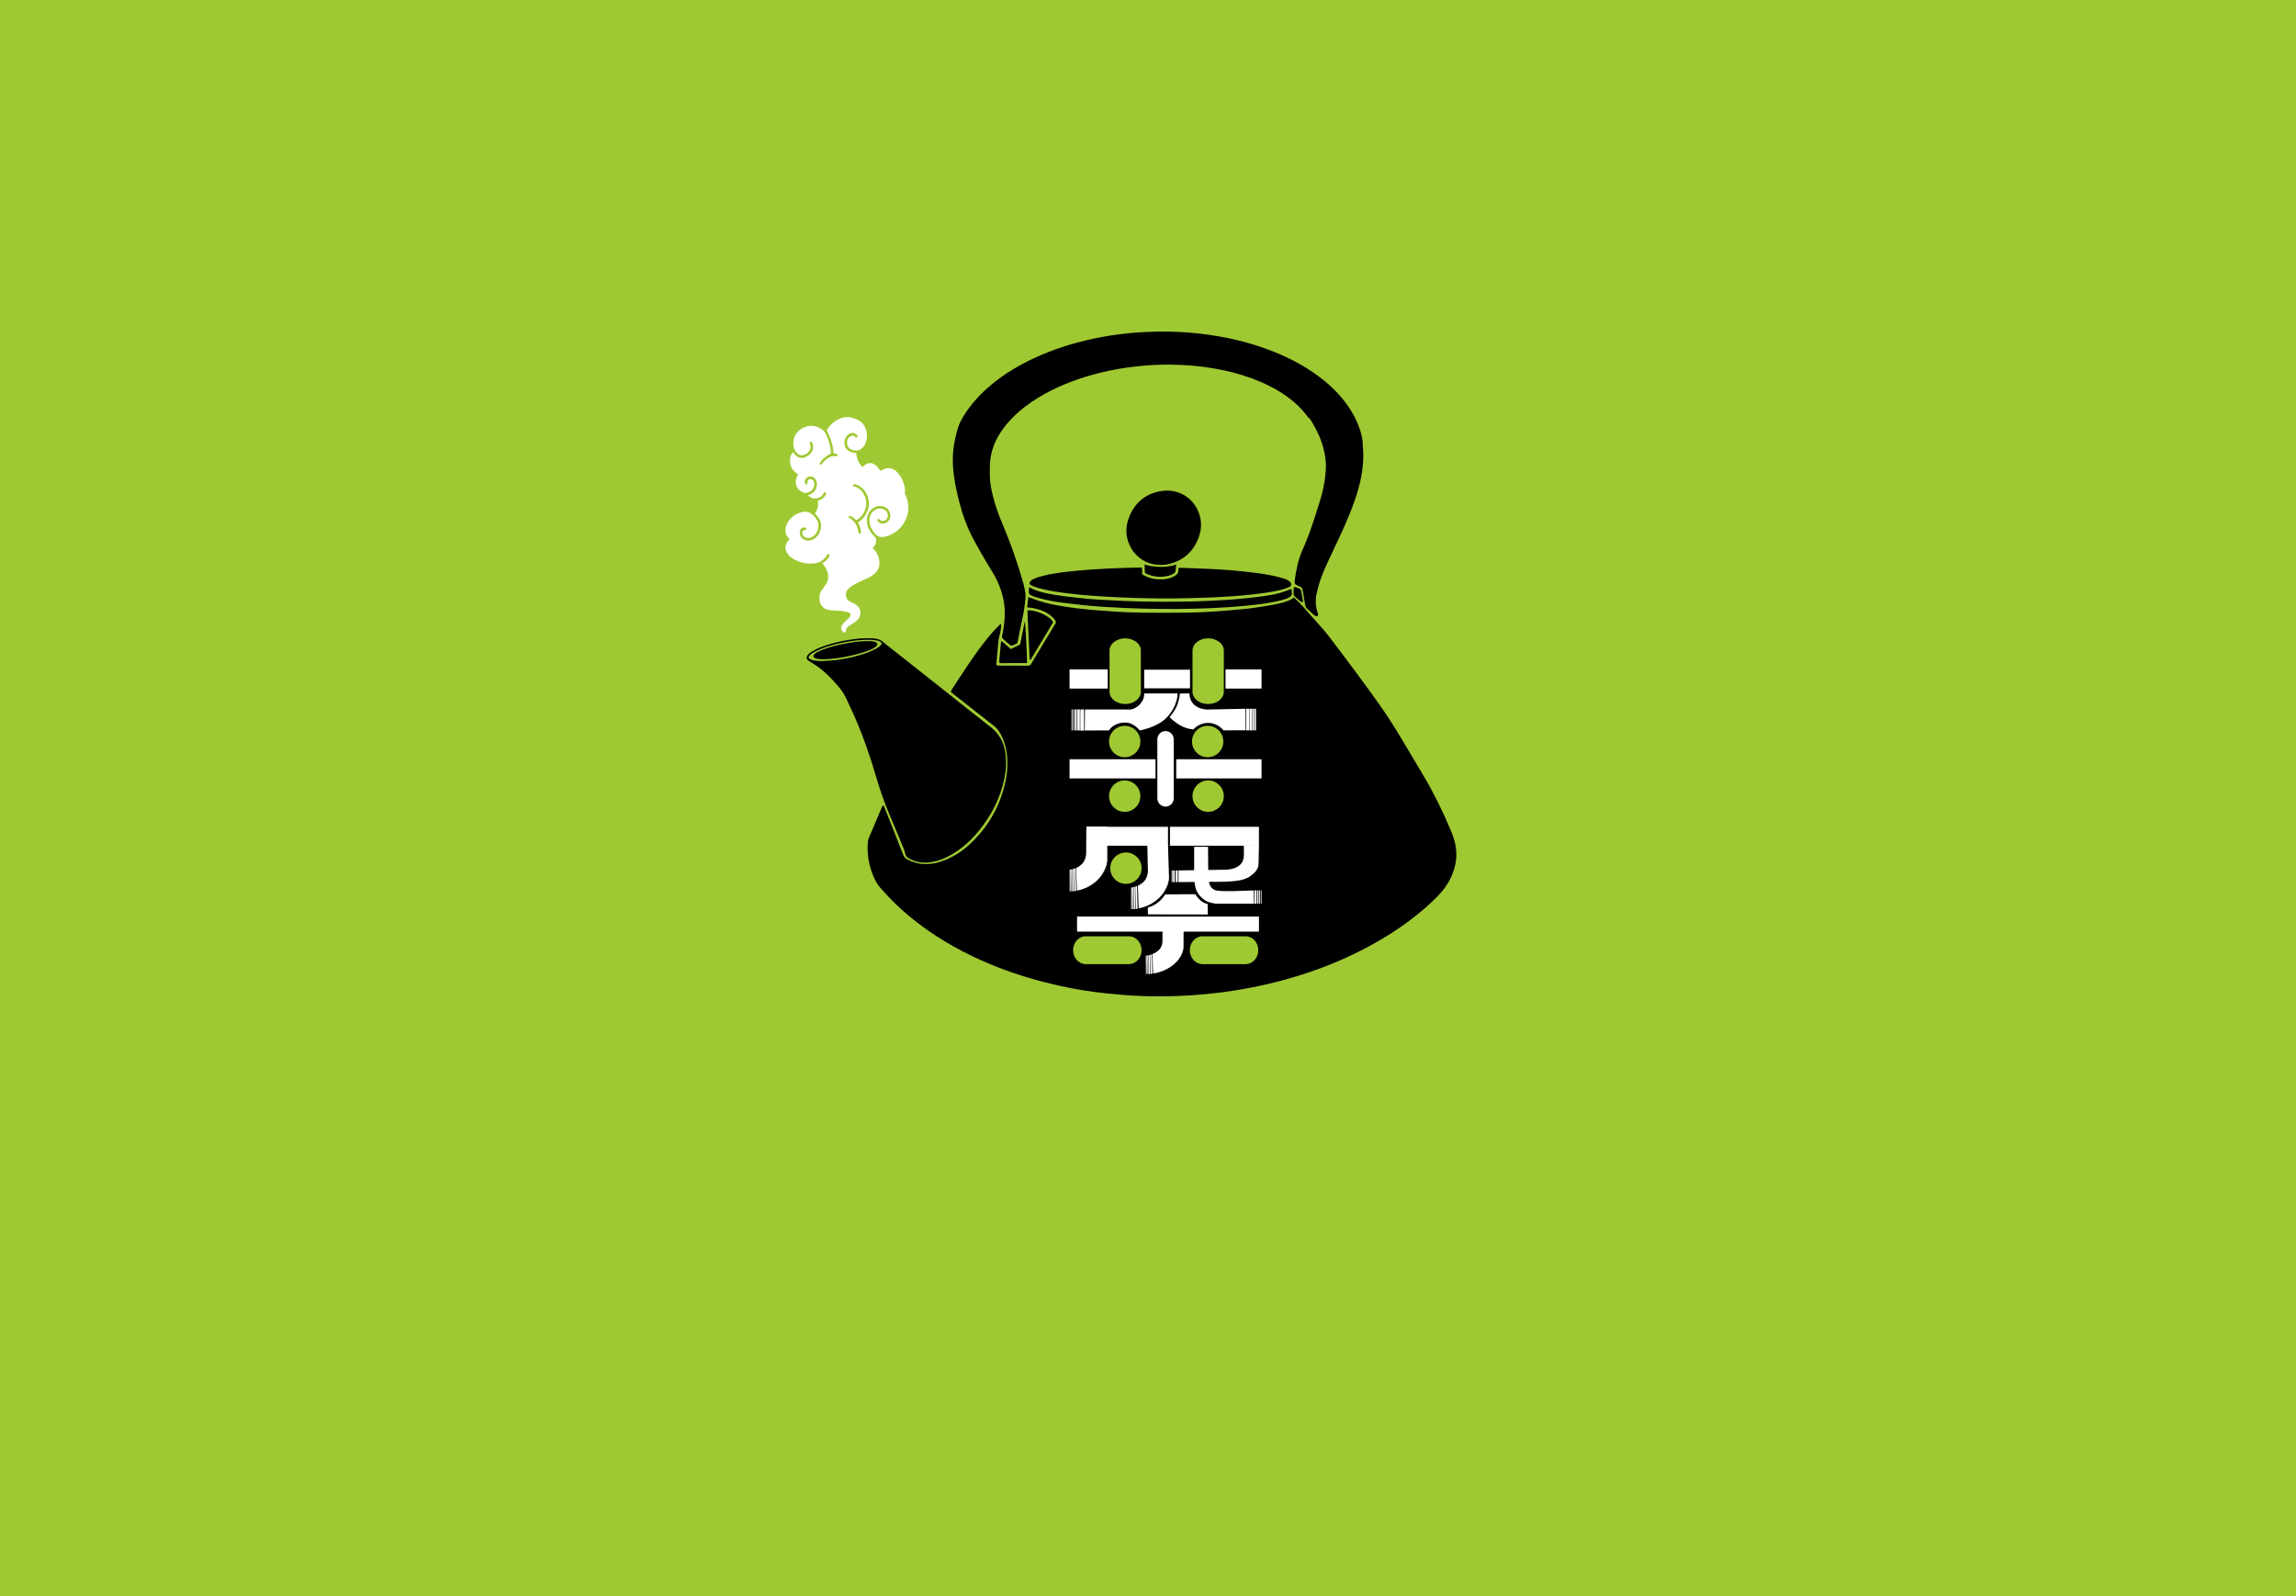 <svg width="850" height="591" viewBox="0 0 850 591" fill="none" xmlns="http://www.w3.org/2000/svg">
<rect x="0" y="0" width="850" height="591" fill="#808080" stroke="none"/>
<g clip-path="url(#clip0_1_2)">
<path d="M850 0H-1V591H850V0Z" fill="#9FC932"/>
<path d="M384.626 222.482C387.595 223.423 390.554 224 393.531 224.488C396.835 225.03 400.157 225.425 403.488 225.74C405.842 225.966 408.204 226.104 410.557 226.286C414.729 226.61 418.909 226.792 423.093 226.841C428.804 226.908 434.515 226.881 440.226 226.81C443.243 226.774 446.259 226.615 449.272 226.424C452.501 226.219 455.726 225.918 458.951 225.642C461.959 225.385 464.949 224.981 467.93 224.493C470.408 224.089 472.88 223.671 475.296 222.966C476.592 222.588 477.861 222.149 478.985 221.248C479.206 221.43 479.427 221.598 479.631 221.789C481.581 223.605 483.337 225.602 485.067 227.627C486.155 228.901 487.31 230.117 488.411 231.382C489.535 232.674 490.698 233.939 491.733 235.298C498.298 243.91 504.809 252.557 511.055 261.409C514.041 265.644 516.784 270.03 519.425 274.491C521.875 278.633 524.357 282.757 526.816 286.894C530.731 293.491 534.115 300.354 537.088 307.421C537.809 309.134 538.41 310.888 538.786 312.726C539.622 316.814 539.003 320.712 537.322 324.472C536.026 327.371 534.177 329.883 531.939 332.121C523.437 340.604 513.541 347.076 502.872 352.421C493.635 357.046 483.974 360.545 473.999 363.181C468.616 364.602 463.175 365.747 457.685 366.635C454.023 367.226 450.342 367.683 446.653 368.051C439.111 368.801 431.556 369.041 423.983 368.828C420.86 368.739 417.732 368.531 414.618 368.273C411.539 368.02 408.465 367.692 405.399 367.297C401.215 366.759 397.065 366.018 392.938 365.13C384.927 363.408 377.084 361.122 369.445 358.139C360.465 354.636 351.928 350.277 343.979 344.794C338.294 340.87 333.035 336.449 328.319 331.384C327.474 330.478 326.643 329.559 325.833 328.622C324.825 327.455 324.073 326.119 323.458 324.707C321.635 320.508 320.901 316.126 321.299 311.563C321.335 311.172 321.436 310.768 321.587 310.408C323.197 306.577 324.825 302.751 326.453 298.924C326.563 298.667 326.607 298.352 326.966 298.223C327.262 298.329 327.315 298.631 327.417 298.889C328.213 300.886 329.009 302.889 329.801 304.886C331.349 308.784 332.907 312.677 334.428 316.583C334.698 317.271 335.105 317.742 335.738 318.102C337.41 319.052 339.184 319.633 341.094 319.833C344.443 320.184 347.597 319.451 350.645 318.119C354.162 316.588 357.227 314.382 359.943 311.7C366.317 305.414 370.458 297.877 372.285 289.092C372.944 285.931 373.156 282.73 372.78 279.507C372.413 276.387 371.559 273.435 369.821 270.78C369.317 270.012 368.724 269.346 367.99 268.778C362.938 264.831 357.899 260.867 352.861 256.903C352.578 256.681 352.313 256.437 352.087 256.246C352.007 255.762 352.251 255.465 352.445 255.167C356.59 248.815 360.664 242.414 365.411 236.483C366.804 234.743 368.29 233.096 369.874 231.529C370.051 231.351 370.246 231.191 370.414 231.036C370.706 231.116 370.644 231.325 370.635 231.489C370.586 232.696 370.405 233.89 370.077 235.049C369.83 235.932 369.67 236.825 369.586 237.735C369.352 240.314 369.126 242.897 368.901 245.477C368.888 245.623 368.874 245.77 368.879 245.912C368.888 246.2 369.047 246.378 369.348 246.413C369.564 246.44 369.781 246.44 370.002 246.44C373.386 246.453 376.77 246.462 380.154 246.475C380.336 246.475 380.517 246.467 380.698 246.462C381.132 246.458 381.472 246.298 381.68 245.898C381.782 245.707 381.902 245.521 382.017 245.335C384.799 240.709 387.581 236.083 390.359 231.462C390.452 231.307 390.536 231.142 390.647 230.996C390.979 230.557 390.952 230.113 390.647 229.682C390.412 229.358 390.165 229.038 389.886 228.754C388.661 227.525 387.241 226.588 385.591 226.024C383.972 225.469 382.335 224.976 380.601 224.937C380.499 224.937 380.402 224.87 380.265 224.826C380.406 223.569 380.548 222.322 380.689 221.07C382.021 221.554 383.282 222.007 384.626 222.482Z" fill="black"/>
<path d="M374.351 239.115C373.776 238.698 373.28 238.281 372.789 237.846C372.325 237.437 371.887 236.993 371.409 236.603C370.958 236.234 370.86 235.839 371.006 235.258C371.524 233.162 371.767 231.023 371.922 228.874C372.267 224.062 371.241 219.516 369.21 215.175C368.405 213.452 367.454 211.814 366.446 210.207C364.389 206.931 362.509 203.557 360.651 200.166C358.187 195.656 356.435 190.879 355.139 185.916C354.325 182.809 353.666 179.666 353.206 176.487C352.72 173.114 352.556 169.731 352.954 166.335C353.25 163.791 353.817 161.31 354.515 158.846C354.989 157.172 355.741 155.659 356.634 154.194C359.063 150.199 362.115 146.74 365.596 143.651C370.206 139.562 375.355 136.286 380.858 133.556C387.466 130.271 394.398 127.878 401.555 126.134C405.762 125.108 410.017 124.331 414.313 123.772C420.568 122.96 426.849 122.68 433.153 122.795C436.868 122.867 440.566 123.111 444.256 123.532C453.691 124.62 462.879 126.729 471.712 130.28C477.476 132.597 482.935 135.474 487.947 139.167C491.751 141.973 495.175 145.173 498.041 148.951C500.35 151.992 502.191 155.29 503.411 158.926C504.079 160.91 504.562 162.921 504.508 165.034C504.5 165.323 504.535 165.616 504.566 165.909C504.809 167.951 504.716 169.988 504.548 172.03C504.026 178.325 502.08 184.238 499.74 190.04C497.816 194.812 495.639 199.469 493.423 204.108C492.039 207.002 490.672 209.905 489.499 212.897C488.593 215.21 487.858 217.576 487.372 220.018C486.929 222.251 487.058 224.448 487.717 226.619C487.792 226.863 487.867 227.107 487.947 227.351C488.035 227.622 487.973 227.857 487.761 228.044C487.535 228.239 487.283 228.195 487.049 228.066C486.797 227.929 486.527 227.8 486.315 227.609C485.527 226.908 484.753 226.184 483.979 225.465C483.506 225.025 483.253 224.493 483.156 223.844C482.931 222.331 482.656 220.821 482.404 219.308C482.386 219.201 482.382 219.09 482.355 218.984C481.997 217.403 482.086 217.545 480.71 216.955C479.29 216.347 479.162 216.156 479.365 214.638C479.878 210.864 480.626 207.14 482.187 203.651C484.16 199.247 485.753 194.71 487.182 190.111C487.876 187.883 488.632 185.672 489.252 183.421C490.097 180.354 490.61 177.22 490.827 174.046C491.012 171.32 490.641 168.657 489.959 166.024C489.048 162.495 487.5 159.241 485.629 156.138C485.275 155.548 484.939 154.94 484.319 154.553C484.174 154.465 484.085 154.278 483.979 154.132C481.78 151.126 479.064 148.663 476.034 146.532C472.195 143.837 468.019 141.795 463.639 140.17C458.99 138.444 454.204 137.241 449.316 136.397C443.888 135.46 438.417 135.03 432.918 135.003C429.353 134.985 425.792 135.154 422.24 135.496C416.109 136.086 410.071 137.174 404.139 138.843C397.247 140.783 390.647 143.433 384.507 147.158C380.911 149.337 377.571 151.854 374.634 154.877C372.152 157.43 370.055 160.258 368.542 163.503C367.233 166.322 366.556 169.291 366.468 172.394C366.428 173.708 366.437 175.022 366.455 176.336C366.494 178.907 367.025 181.406 367.644 183.887C368.472 187.186 369.6 190.378 370.931 193.507C373.899 200.494 376.461 207.633 378.548 214.935C378.827 215.916 379.11 216.902 379.305 217.9C379.495 218.859 379.694 219.84 379.672 220.808C379.637 222.153 379.407 223.489 379.243 224.83C378.867 227.875 378.049 230.841 377.491 233.85C377.252 235.142 376.987 236.425 376.73 237.712C376.704 237.855 376.651 237.988 376.611 238.139C375.93 238.56 375.178 238.831 374.351 239.115Z" fill="black"/>
<path d="M350.583 256.424C356.042 260.743 361.416 265.049 366.853 269.275C369.87 271.623 371.524 274.7 372.139 278.411C372.692 281.731 372.502 285.039 371.82 288.315C370.325 295.462 367.1 301.77 362.544 307.421C360.08 310.475 357.262 313.156 353.998 315.345C351.715 316.876 349.291 318.102 346.624 318.816C344.452 319.398 342.262 319.589 340.037 319.163C338.701 318.905 337.476 318.381 336.299 317.698C335.565 317.271 335.198 316.641 335.074 315.873C334.99 315.358 334.822 314.888 334.627 314.417C332.814 310.04 331.022 305.65 329.164 301.286C327.244 296.785 325.687 292.159 324.307 287.467C322.113 280.009 319.587 272.667 316.464 265.542C315.381 263.069 314.208 260.641 313.071 258.195C312.452 256.863 311.625 255.665 310.692 254.537C309.059 252.57 307.308 250.715 305.414 249.001C303.848 247.576 302.123 246.356 300.318 245.25C299.978 245.042 299.628 244.842 299.297 244.62C298.562 244.136 298.452 243.257 299.013 242.56C299.478 241.983 300.053 241.543 300.681 241.162C301.712 240.536 302.804 240.047 303.928 239.612C306.719 238.538 309.599 237.783 312.532 237.224C315.323 236.691 318.132 236.296 320.976 236.301C322.14 236.301 323.303 236.301 324.458 236.514C325.413 236.691 326.214 237.073 326.97 237.717C328.664 239.155 330.438 240.496 332.181 241.872C338.294 246.702 344.408 251.536 350.583 256.424ZM309.533 244.398C311.802 244.074 314.053 243.674 316.278 243.106C318.322 242.582 320.348 241.992 322.29 241.153C323.055 240.82 323.803 240.443 324.542 240.052C324.922 239.848 325.285 239.586 325.617 239.306C325.975 239.009 326.413 238.694 326.32 238.152C326.218 237.544 325.63 237.468 325.165 237.282C324.997 237.215 324.811 237.198 324.635 237.158C323.201 236.86 321.746 236.838 320.291 236.887C316.898 237.002 313.562 237.535 310.262 238.307C307.745 238.893 305.268 239.612 302.906 240.687C302.114 241.046 301.345 241.468 300.601 241.925C300.208 242.169 299.858 242.516 299.558 242.871C299.208 243.284 299.288 243.719 299.757 243.972C300.137 244.176 300.553 244.331 300.973 244.433C302.291 244.762 303.645 244.775 304.99 244.722C306.436 244.664 307.887 244.522 309.533 244.398Z" fill="black"/>
<path d="M318.455 215.304C317.473 215.801 316.544 216.222 315.672 216.751C315.058 217.124 314.491 217.603 313.974 218.105C313.377 218.686 313.12 219.441 313.138 220.289C313.16 221.323 313.598 222.118 314.483 222.641C314.823 222.846 315.204 222.983 315.562 223.165C316.018 223.392 316.495 223.591 316.911 223.876C318.862 225.212 319.127 227.769 317.473 229.473C317.048 229.913 316.531 230.272 316.031 230.632C315.588 230.952 315.106 231.214 314.655 231.52C313.447 232.337 313.24 232.678 313.045 234.09C312.673 234.294 312.359 234.099 312.067 233.89C311.731 233.651 311.497 233.331 311.444 232.905C311.382 232.421 311.421 231.937 311.705 231.538C312.036 231.063 312.412 230.614 312.81 230.197C313.213 229.775 313.669 229.411 314.093 229.007C314.443 228.674 314.708 228.288 314.845 227.818C314.965 227.409 314.863 227.085 314.474 226.903C314.08 226.721 313.664 226.57 313.24 226.481C311.886 226.197 310.515 226.055 309.126 226.037C308.329 226.029 307.52 225.993 306.741 225.833C304.724 225.416 303.468 223.862 303.353 221.816C303.287 220.644 303.552 219.565 304.18 218.584C304.556 218.003 304.954 217.434 305.383 216.893C306.958 214.908 306.918 212.791 305.852 210.629C305.503 209.919 304.972 209.302 304.481 208.574C304.658 208.445 304.875 208.281 305.1 208.121C305.759 207.655 306.343 207.104 306.755 206.403C306.883 206.185 306.993 205.95 307.082 205.715C307.175 205.462 307.02 205.142 306.794 205.089C306.542 205.027 306.374 205.169 306.25 205.36C306.007 205.724 305.826 206.137 305.538 206.456C304.512 207.602 303.269 208.347 301.707 208.556C299.018 208.92 296.492 208.432 294.112 207.166C293.537 206.86 293.006 206.465 292.493 206.061C291.976 205.653 291.578 205.124 291.272 204.534C290.529 203.096 290.631 201.724 291.613 200.428C291.808 200.17 292.038 199.931 292.285 199.642C292.144 199.469 292.015 199.305 291.878 199.149C290.795 197.924 290.529 196.508 290.976 194.959C291.794 192.14 294.621 189.747 297.704 189.476C298.757 189.383 299.712 189.685 300.557 190.351C301.314 190.946 301.915 191.665 302.42 192.477C303.782 194.684 302.663 197.622 300.84 198.736C300.053 199.216 299.213 199.354 298.328 199.038C297.474 198.732 296.965 197.951 297.041 197.094C297.094 196.512 297.319 196.299 297.943 196.259C297.978 196.255 298.014 196.273 298.049 196.268C298.279 196.264 298.487 196.211 298.549 195.949C298.606 195.709 298.434 195.451 298.173 195.363C297.306 195.065 296.435 195.576 296.169 196.539C295.859 197.658 296.28 198.839 297.257 199.536C298.071 200.117 298.991 200.304 299.956 200.086C300.442 199.975 300.933 199.78 301.362 199.518C303.34 198.319 304.419 195.545 303.804 193.316C303.548 192.375 302.99 191.612 302.38 190.879C302.15 190.604 301.906 190.338 301.641 190.04C302.663 188.668 303.176 187.199 302.689 185.463C302.915 185.366 303.101 185.277 303.291 185.206C304.092 184.908 304.799 184.469 305.335 183.799C305.556 183.523 305.706 183.177 305.843 182.844C305.936 182.622 305.83 182.418 305.627 182.285C305.45 182.169 305.215 182.24 305.065 182.458C305.003 182.547 304.959 182.649 304.906 182.742C304.176 183.998 303.034 184.544 301.641 184.576C300.681 184.598 299.934 184.087 299.137 183.43C299.518 183.253 299.801 183.124 300.075 182.982C301.053 182.48 301.778 181.743 302.181 180.709C302.623 179.581 302.539 178.485 301.893 177.46C301.34 176.585 300.38 176.221 299.438 176.478C298.372 176.771 297.731 177.881 298.009 178.956C298.036 179.058 298.076 179.177 298.151 179.244C298.253 179.337 298.407 179.462 298.505 179.435C298.66 179.395 298.863 179.266 298.898 179.133C298.965 178.898 298.903 178.631 298.925 178.378C299.005 177.513 299.867 177.082 300.619 177.522C301.022 177.757 301.265 178.125 301.362 178.56C301.442 178.911 301.469 179.284 301.451 179.644C301.376 181.335 299.137 183.217 297.072 182.205C294.563 180.975 294.125 178.623 294.997 176.607C295.125 176.31 295.293 176.026 295.475 175.679C295.196 175.462 294.913 175.249 294.639 175.027C293.082 173.771 292.325 172.146 292.48 170.139C292.551 169.18 292.825 168.284 293.488 167.454C293.634 167.582 293.763 167.689 293.882 167.809C293.957 167.884 294.01 167.986 294.081 168.071C295.355 169.633 296.974 169.953 298.744 168.981C299.425 168.608 299.991 168.097 300.429 167.454C301.022 166.592 301.163 165.634 300.955 164.63C300.893 164.324 300.712 164.027 300.535 163.756C300.407 163.556 300.181 163.512 299.956 163.618C299.757 163.711 299.681 163.933 299.765 164.173C299.801 164.275 299.854 164.373 299.898 164.47C300.243 165.23 300.164 165.98 299.77 166.681C299.159 167.769 298.2 168.395 296.974 168.559C296.244 168.657 295.621 168.355 295.099 167.849C294.342 167.107 293.913 166.193 293.767 165.15C293.21 161.217 295.961 158.5 298.775 157.865C300.407 157.497 301.955 157.701 303.437 158.451C304.543 159.01 305.388 159.814 305.892 160.981C306.56 162.526 307.139 164.098 307.414 165.762C307.538 166.517 307.622 167.276 307.489 168.062C306.122 168.599 305.029 169.491 304.096 170.583C303.862 170.858 303.676 171.174 303.49 171.489C303.371 171.689 303.477 171.946 303.676 172.039C303.875 172.132 304.034 172.044 304.158 171.906C304.304 171.742 304.415 171.551 304.556 171.387C305.242 170.565 306.029 169.873 306.967 169.362C307.719 168.954 308.506 168.71 309.378 168.932C309.484 168.958 309.612 169.007 309.696 168.967C309.847 168.892 310.019 168.785 310.09 168.643C310.174 168.475 310.09 168.279 309.913 168.177C309.758 168.088 309.586 168.013 309.413 167.977C309.17 167.924 308.918 167.906 308.639 167.866C308.493 166.859 308.409 165.878 308.197 164.932C307.971 163.942 307.67 162.957 307.308 162.007C306.958 161.092 306.489 160.222 306.051 159.29C307.303 157.266 308.993 155.721 311.262 154.877C312.439 154.438 313.651 154.291 314.907 154.562C315.73 154.74 316.522 154.997 317.287 155.33C318.999 156.076 320.065 157.381 320.618 159.157C321.149 160.866 321.091 162.539 320.406 164.186C319.954 165.274 319.185 166.055 318.132 166.597C316.982 167.187 314.916 166.584 314.204 165.736C313.301 164.666 313.372 162.792 314.394 161.838C314.602 161.647 314.867 161.487 315.133 161.394C315.642 161.212 316.137 161.239 316.522 161.7C316.593 161.785 316.659 161.905 316.747 161.931C316.907 161.976 317.101 162.016 317.247 161.962C317.446 161.896 317.508 161.607 317.42 161.399C317.11 160.662 316.217 160.191 315.336 160.338C314.593 160.462 313.965 160.817 313.483 161.403C312.014 163.188 312.271 166.397 315.027 167.347C315.642 167.56 316.292 167.658 317.008 167.831C317.035 168 317.088 168.239 317.115 168.483C317.256 169.784 317.725 170.961 318.495 172.008C318.729 172.323 319.021 172.599 319.331 172.936C319.601 172.701 319.813 172.519 320.016 172.332C321.246 171.227 322.644 171.151 323.993 172.119C324.533 172.505 324.962 172.998 325.342 173.54C325.528 173.802 325.714 174.068 325.922 174.357C326.147 174.223 326.329 174.112 326.519 174.01C328.408 172.989 330.465 173.056 332.181 174.871C333.486 176.256 334.322 177.895 334.795 179.732C335.008 180.554 335.127 181.384 335.012 182.227C334.955 182.653 335.065 183.008 335.238 183.377C335.715 184.407 336.047 185.481 336.184 186.618C336.923 192.659 332.517 197.773 327.448 198.736C327.129 198.799 326.798 198.821 326.475 198.83C325.594 198.852 324.847 198.563 324.232 197.902C323.378 196.983 322.675 195.971 322.246 194.79C321.795 193.556 321.706 192.3 322.14 191.035C322.445 190.142 323.007 189.432 323.781 188.908C324.825 188.198 325.953 188.105 327.107 188.575C328.103 188.979 328.704 189.942 328.682 190.99C328.66 191.945 327.97 192.739 327.032 192.89C326.612 192.957 326.236 192.837 325.9 192.602C325.723 192.477 325.586 192.291 325.4 192.184C325.298 192.127 325.081 192.118 325.006 192.184C324.891 192.291 324.767 192.495 324.794 192.628C324.834 192.828 324.966 193.037 325.117 193.179C325.882 193.907 326.793 194.022 327.753 193.667C329.275 193.103 329.991 191.527 329.478 189.898C329.085 188.646 328.218 187.852 326.979 187.514C325.524 187.115 324.157 187.368 322.967 188.327C321.467 189.539 320.821 191.141 320.928 193.054C320.998 194.355 321.383 195.571 322.118 196.65C322.569 197.307 323.024 198.008 323.63 198.501C324.338 199.078 324.431 199.735 324.343 200.53C324.272 201.165 324.029 201.728 323.661 202.239C323.493 202.474 323.299 202.692 323.086 202.954C323.29 203.162 323.493 203.362 323.688 203.571C325.134 205.138 325.683 207.024 325.541 209.111C325.462 210.283 324.913 211.268 324.077 212.094C323.294 212.871 322.392 213.483 321.401 213.958C320.459 214.42 319.49 214.842 318.455 215.304ZM318.455 192.841C319.322 192.153 320.034 191.328 320.583 190.369C321.591 188.624 321.949 186.764 321.485 184.784C320.99 182.658 319.888 180.966 317.968 179.861C317.495 179.586 317 179.359 316.438 179.32C316.181 179.302 315.916 179.271 315.792 179.568C315.69 179.808 315.867 180.039 316.278 180.145C317.942 180.576 319.087 181.659 319.862 183.128C321.803 186.813 320.202 190.417 317.539 192.313C317.376 192.433 317.159 192.482 316.969 192.562C316.593 192.242 316.278 191.936 315.925 191.683C315.571 191.43 315.195 191.208 314.805 191.017C314.611 190.919 314.376 190.946 314.226 191.168C314.111 191.341 314.173 191.572 314.398 191.727C314.518 191.807 314.655 191.865 314.779 191.94C315.814 192.606 316.61 193.481 317.128 194.612C317.446 195.314 317.681 196.037 317.787 196.805C317.822 197.05 317.911 197.298 318.03 197.511C318.145 197.724 318.588 197.667 318.672 197.436C318.729 197.272 318.765 197.081 318.747 196.908C318.663 196.029 318.45 195.185 318.07 194.386C317.928 194.093 317.791 193.8 317.637 193.467C317.88 193.281 318.11 193.108 318.455 192.841Z" fill="white"/>
<path d="M468.081 212.573C470.695 212.964 473.168 213.55 475.596 214.314C476.406 214.567 477.136 214.975 477.711 215.614C478.109 216.054 478.122 216.404 477.843 216.915C477.733 217.119 477.565 217.217 477.357 217.314C475.826 218.02 474.207 218.433 472.571 218.771C469.505 219.401 466.409 219.805 463.299 220.142C458.959 220.613 454.607 220.919 450.249 221.128C446.764 221.296 443.274 221.363 439.783 221.47C432.838 221.683 425.889 221.563 418.949 221.35C414.768 221.221 410.593 220.99 406.421 220.724C401.993 220.44 397.579 220.022 393.182 219.414C390.231 219.006 387.285 218.544 384.414 217.71C383.72 217.505 383.034 217.257 382.357 216.99C382.021 216.857 381.707 216.662 381.406 216.462C381.123 216.276 381.074 216.027 381.203 215.694C381.38 215.228 381.707 214.877 382.132 214.655C382.773 214.318 383.423 213.967 384.113 213.763C385.507 213.35 386.913 212.973 388.338 212.693C391.691 212.032 395.088 211.65 398.49 211.322C406.24 210.567 414.016 210.296 421.797 210.136C422.08 210.132 422.368 210.136 422.691 210.136C422.97 210.94 422.753 211.708 422.832 212.516C423.116 212.906 423.593 213.102 424.049 213.315C426.066 214.274 428.198 214.611 430.414 214.496C431.622 214.433 432.794 214.211 433.913 213.741C434.555 213.475 435.156 213.137 435.674 212.662C435.953 212.409 436.138 212.125 436.161 211.726C436.187 211.255 436.267 210.789 436.329 210.278C436.665 210.261 436.948 210.221 437.231 210.23C440.757 210.358 444.282 210.469 447.803 210.638C450.488 210.767 453.178 210.935 455.859 211.157C458.393 211.366 460.923 211.646 463.454 211.934C464.967 212.098 466.475 212.343 468.081 212.573Z" fill="black"/>
<path d="M419.409 203.997C416.582 199.758 416.303 195.314 418.276 190.804C420.444 185.85 424.297 182.787 429.618 181.859C435.585 180.82 440.827 183.692 443.229 188.531C444.866 191.829 445.074 195.292 443.849 198.737C441.765 204.61 437.572 208.045 431.445 209.093C426.566 209.541 422.496 208.032 419.409 203.997Z" fill="black"/>
<path d="M448.763 225.141C440.036 225.531 431.414 225.54 422.793 225.336C418.612 225.238 414.432 224.994 410.256 224.772C407.823 224.644 405.39 224.479 402.966 224.244C399.998 223.96 397.039 223.6 394.075 223.245C391.439 222.926 388.82 222.482 386.237 221.86C385.179 221.607 384.131 221.288 383.091 220.963C382.609 220.813 382.154 220.568 381.68 220.382C381.096 220.151 380.835 219.756 380.897 219.108C380.95 218.58 380.884 218.038 380.95 217.412C381.211 217.519 381.38 217.567 381.53 217.656C383.056 218.549 384.733 219.037 386.436 219.432C389.023 220.036 391.642 220.457 394.279 220.777C396.588 221.057 398.897 221.336 401.215 221.567C403.13 221.758 405.054 221.913 406.979 222.029C410.102 222.215 413.225 222.375 416.352 222.513C424.425 222.863 432.502 222.841 440.58 222.708C443.49 222.659 446.397 222.499 449.303 222.371C451.086 222.291 452.864 222.202 454.642 222.073C456.889 221.909 459.141 221.727 461.384 221.496C463.445 221.288 465.506 221.048 467.559 220.755C470.439 220.346 473.305 219.836 476.052 218.828C476.565 218.642 477.065 218.429 477.574 218.229C477.733 218.167 477.897 218.118 478.104 218.047C478.277 218.495 478.219 218.895 478.237 219.285C478.25 219.538 478.264 219.8 478.224 220.049C478.149 220.511 477.861 220.852 477.472 221.074C477.065 221.31 476.631 221.505 476.189 221.669C474.548 222.282 472.84 222.641 471.124 222.961C467.652 223.605 464.148 224 460.636 224.337C456.712 224.706 452.793 224.937 448.763 225.141Z" fill="black"/>
<path d="M383.622 240.829C382.888 242.045 382.193 243.195 381.512 244.327C381.181 244.291 381.216 244.074 381.198 243.918C381.163 243.63 381.154 243.337 381.141 243.044C380.964 239.324 380.787 235.608 380.614 231.888C380.539 230.321 380.468 228.754 380.402 227.187C380.389 226.828 380.398 226.468 380.398 226.046C380.645 226.011 380.853 225.931 381.048 225.953C381.698 226.029 382.353 226.091 382.985 226.242C384.949 226.712 386.767 227.533 388.404 228.728C389.192 229.305 389.453 229.607 389.89 230.397C387.829 233.833 385.746 237.295 383.622 240.829Z" fill="black"/>
<path d="M370.201 241.61C370.414 240.154 370.352 238.76 370.679 237.313C371.997 238.232 373.032 239.359 374.205 240.318C375.31 239.777 376.354 239.271 377.39 238.756C377.518 238.694 377.62 238.587 377.668 238.552C378.226 235.795 378.77 233.118 379.314 230.446C379.336 230.348 379.389 230.259 379.442 230.126C379.663 231.214 380.309 244.309 380.203 245.388C380.176 245.41 380.145 245.437 380.119 245.454C380.088 245.472 380.057 245.503 380.026 245.503C376.934 245.512 373.846 245.517 370.754 245.517C370.573 245.517 370.392 245.508 370.21 245.49C370.144 245.481 370.086 245.428 369.971 245.37C369.856 244.154 370.17 242.937 370.201 241.61Z" fill="black"/>
<path d="M434.139 209.426C434.595 209.271 434.971 209.137 435.439 208.973C435.355 209.905 435.298 210.771 435.187 211.632C435.165 211.814 434.971 212.005 434.811 212.134C434.241 212.6 433.577 212.902 432.874 213.097C429.919 213.927 427.057 213.665 424.279 212.365C424.213 212.334 424.151 212.294 424.093 212.254C424.036 212.214 423.983 212.165 423.89 212.09C423.704 211.113 423.85 210.096 423.73 209.009C424.628 209.231 425.442 209.479 426.274 209.617C427.132 209.759 428.004 209.83 428.871 209.866C429.738 209.901 430.618 209.897 431.48 209.826C432.339 209.755 433.197 209.581 434.139 209.426Z" fill="black"/>
<path d="M478.914 219.21C478.927 218.677 478.923 218.238 478.954 217.803C478.98 217.452 479.224 217.27 479.551 217.372C479.967 217.501 480.36 217.696 480.781 217.807C481.303 217.945 481.586 218.278 481.692 218.779C481.926 219.92 482.152 221.061 482.364 222.206C482.395 222.38 482.364 222.566 482.338 222.744C482.316 222.895 482.037 223.032 481.9 222.961C481.741 222.881 481.581 222.788 481.449 222.673C480.785 222.104 480.139 221.514 479.467 220.959C479.073 220.635 478.839 220.267 478.905 219.743C478.923 219.601 478.914 219.454 478.914 219.21Z" fill="black"/>
<path d="M317.822 242.067C313.801 243.159 309.807 243.896 305.724 244.078C304.746 244.123 303.764 244.06 302.787 243.976C302.366 243.941 301.937 243.781 301.557 243.585C301.075 243.337 300.986 242.795 301.345 242.382C301.601 242.085 301.911 241.801 302.256 241.619C303.061 241.202 303.879 240.802 304.724 240.478C307.308 239.484 309.993 238.836 312.704 238.316C315.274 237.823 317.858 237.419 320.485 237.38C321.211 237.366 321.941 237.371 322.662 237.424C323.126 237.459 323.604 237.544 324.042 237.704C324.882 238.005 325.033 238.707 324.378 239.297C323.98 239.657 323.502 239.954 323.024 240.198C321.861 240.798 320.622 241.228 319.371 241.61C318.884 241.761 318.397 241.903 317.822 242.067Z" fill="black"/>
<path d="M410.088 247.852H395.955V254.945H410.088V247.852Z" fill="white"/>
<path d="M416.379 280.364C419.579 280.364 422.173 277.76 422.173 274.549C422.173 271.337 419.579 268.733 416.379 268.733C413.178 268.733 410.584 271.337 410.584 274.549C410.584 277.76 413.178 280.364 416.379 280.364Z" fill="#9FC932"/>
<path d="M422.346 240.625C422.195 238.245 419.661 236.35 416.56 236.35C413.455 236.35 410.92 238.245 410.774 240.625H410.765V256.686H410.805C411.141 258.923 413.587 260.659 416.56 260.659C419.533 260.659 421.979 258.923 422.315 256.686H422.355V240.625H422.346Z" fill="#9FC932"/>
<path d="M418.166 356.962C420.647 356.829 422.625 354.574 422.625 351.813C422.625 349.052 420.647 346.796 418.166 346.663V346.659H401.423V346.694C399.091 346.992 397.278 349.167 397.278 351.813C397.278 354.458 399.087 356.634 401.423 356.931V356.967H418.166V356.962Z" fill="#9FC932"/>
<path d="M461.375 356.962C463.856 356.829 465.834 354.574 465.834 351.813C465.834 349.052 463.856 346.796 461.375 346.663V346.659H444.632V346.694C442.3 346.992 440.487 349.167 440.487 351.813C440.487 354.458 442.296 356.634 444.632 356.931V356.967H461.375V356.962Z" fill="#9FC932"/>
<path d="M453.058 240.625C452.908 238.245 450.373 236.35 447.272 236.35C444.172 236.35 441.632 238.245 441.487 240.625H441.478V256.686H441.517C441.854 258.923 444.3 260.659 447.272 260.659C450.245 260.659 452.691 258.923 453.027 256.686H453.067V240.625H453.058Z" fill="#9FC932"/>
<path d="M447.091 280.364C450.291 280.364 452.886 277.76 452.886 274.549C452.886 271.337 450.291 268.733 447.091 268.733C443.891 268.733 441.296 271.337 441.296 274.549C441.296 277.76 443.891 280.364 447.091 280.364Z" fill="#9FC932"/>
<path d="M447.272 300.585C450.473 300.585 453.067 297.981 453.067 294.769C453.067 291.558 450.473 288.954 447.272 288.954C444.072 288.954 441.478 291.558 441.478 294.769C441.478 297.981 444.072 300.585 447.272 300.585Z" fill="#9FC932"/>
<path d="M416.379 300.585C419.579 300.585 422.173 297.981 422.173 294.769C422.173 291.558 419.579 288.954 416.379 288.954C413.178 288.954 410.584 291.558 410.584 294.769C410.584 297.981 413.178 300.585 416.379 300.585Z" fill="#9FC932"/>
<path d="M416.83 327.255C420.03 327.255 422.625 324.652 422.625 321.44C422.625 318.228 420.03 315.625 416.83 315.625C413.629 315.625 411.035 318.228 411.035 321.44C411.035 324.652 413.629 327.255 416.83 327.255Z" fill="#9FC932"/>
<path d="M467.024 247.852H453.7V254.945H467.024V247.852Z" fill="white"/>
<path d="M467.028 281.114H435.453V288.208H467.028V281.114Z" fill="white"/>
<path d="M427.778 281.114H395.955V288.208H427.778V281.114Z" fill="white"/>
<path d="M440.553 247.954H423.593V254.848H440.553V247.954Z" fill="white"/>
<path d="M428.464 295.604V273.719C428.464 272.041 429.822 270.678 431.494 270.678C433.166 270.678 434.524 272.041 434.524 273.719V295.604C434.524 297.282 433.166 298.645 431.494 298.645C429.817 298.64 428.464 297.282 428.464 295.604Z" fill="white"/>
<path d="M423.593 256.739C423.593 256.739 427.389 256.721 429.459 256.748C432.409 256.783 435.988 256.743 435.988 256.743C435.988 256.743 436.059 261.52 431.755 265.839C428.189 269.417 421.912 270.429 421.912 270.429C421.912 270.429 419.709 267.406 416.383 267.526C411.92 267.686 410.588 270.429 410.588 270.429L401.577 270.46L401.67 262.683L418.524 262.696C418.524 262.696 420.709 262.443 422.275 260.446C422.271 260.432 423.664 259.012 423.593 256.739Z" fill="white"/>
<path d="M424.748 312.943L424.973 322.621C424.973 322.621 424.987 324.165 424.089 325.604C423.133 327.131 421.253 327.939 421.253 327.939L421.536 336.302C421.536 336.302 425.518 335.836 428.977 332.582C432.648 329.128 432.79 325.191 432.79 325.191L432.401 312.672" fill="white"/>
<path d="M402.201 306.12L402.104 316.064C402.104 316.064 402.117 317.609 401.219 319.047C400.264 320.574 398.384 321.382 398.384 321.382L398.667 329.746C398.667 329.746 402.648 329.279 406.107 326.026C409.779 322.572 409.92 318.634 409.92 318.634L409.951 306.116" fill="white"/>
<path d="M430.437 340.155L430.339 348.696C430.339 348.696 430.352 350.024 429.455 351.258C428.499 352.567 426.619 353.264 426.619 353.264L426.902 360.447C426.902 360.447 430.883 360.047 434.342 357.251C438.014 354.285 438.156 350.907 438.156 350.907L438.187 340.155" fill="white"/>
<path d="M401.277 263.007H400.016V270.451H401.277V263.007Z" fill="white"/>
<path d="M401.277 262.652H400.016V270.451H401.277V262.652Z" fill="white"/>
<path d="M399.764 262.652H398.857V270.451H399.764V262.652Z" fill="white"/>
<path d="M398.614 262.652H397.906V270.451H398.614V262.652Z" fill="white"/>
<path d="M397.602 262.652H397.3V270.451H397.602V262.652Z" fill="white"/>
<path d="M396.995 262.652H396.694V270.451H396.995V262.652Z" fill="white"/>
<path d="M436.749 256.797L440.372 256.734C440.372 256.734 439.938 262.075 446.631 262.714L461.087 262.417L461.131 270.38L452.926 270.416C452.926 270.416 451.232 267.921 447.724 267.686C443.88 267.428 441.876 270.03 441.876 270.03C441.876 270.03 439.872 270.172 436.957 268.578C434.825 267.415 432.989 265.528 432.989 265.528C432.989 265.528 434.688 263.602 435.621 261.52C435.63 261.529 436.749 258.936 436.749 256.797Z" fill="white"/>
<path d="M462.41 262.417H461.348V270.42H462.41V262.417Z" fill="white"/>
<path d="M463.414 262.417H462.556V270.42H463.414V262.417Z" fill="white"/>
<path d="M464.223 262.417H463.569V270.42H464.223V262.417Z" fill="white"/>
<path d="M464.776 262.417H464.374V270.42H464.776V262.417Z" fill="white"/>
<path d="M465.135 262.417H464.931V270.42H465.135V262.417Z" fill="white"/>
<path d="M432.405 306.12H402.201V313.125H432.405V306.12Z" fill="white"/>
<path d="M420.298 328.281L420.961 328.041L421.143 336.458L420.497 336.564L420.298 328.281Z" fill="white"/>
<path d="M419.718 328.414L420.174 328.307L420.298 336.6L419.855 336.613L419.718 328.414Z" fill="white"/>
<path d="M419.245 328.547L419.617 328.445L419.718 336.6L419.356 336.613L419.245 328.547Z" fill="white"/>
<path d="M418.873 328.591L419.144 328.578L419.246 336.613H418.984L418.873 328.591Z" fill="white"/>
<path d="M418.714 328.591L418.829 328.578L418.873 336.613H418.763L418.714 328.591Z" fill="white"/>
<path d="M397.539 321.684L398.202 321.44L398.384 329.861L397.738 329.963L397.539 321.684Z" fill="white"/>
<path d="M396.959 321.813L397.415 321.711L397.539 330.003L397.096 330.016L396.959 321.813Z" fill="white"/>
<path d="M396.482 321.946L396.858 321.844L396.959 330.003L396.597 330.016L396.482 321.946Z" fill="white"/>
<path d="M396.114 321.99L396.38 321.981L396.483 330.016H396.225L396.114 321.99Z" fill="white"/>
<path d="M395.955 321.99L396.07 321.981L396.114 330.016H396.004L395.955 321.99Z" fill="white"/>
<path d="M425.774 353.557L426.438 353.353L426.619 360.496L425.973 360.585L425.774 353.557Z" fill="white"/>
<path d="M425.195 353.668L425.65 353.579L425.774 360.616L425.332 360.624L425.195 353.668Z" fill="white"/>
<path d="M424.717 353.784L425.093 353.695L425.195 360.616L424.832 360.624L424.717 353.784Z" fill="white"/>
<path d="M424.35 353.819L424.62 353.81L424.718 360.624H424.461L424.35 353.819Z" fill="white"/>
<path d="M424.19 353.819L424.305 353.81L424.349 360.624H424.239L424.19 353.819Z" fill="white"/>
<path d="M466.072 306.12H433.126V313.125H466.072V306.12Z" fill="white"/>
<path d="M460.472 313.125C460.472 316.091 460.778 317.884 459.694 319.487C458.495 321.258 455.89 322.017 453.439 322.012C453.359 322.012 453.284 322.012 453.204 322.012L436.293 322.283V326.598C436.293 326.598 453.235 326.443 453.2 326.469C456.332 326.319 460.313 326.199 462.728 324.494C464.918 322.949 465.927 321.582 465.927 319.669C465.922 319.682 465.944 319.651 465.935 319.664L466.072 313.054" fill="white"/>
<path d="M464.153 329.692C461.857 329.692 451.488 330.403 449.604 329.479C447.52 328.463 447.436 326.243 447.321 323.983C447.317 323.917 447.321 323.85 447.321 323.784L447.215 313.534H442.088C442.088 313.534 442.11 323.81 442.079 323.779C442.256 326.443 442.013 329.43 444.402 331.881C446.392 333.918 447.626 334.154 450.139 334.611C450.126 334.606 450.152 334.615 450.134 334.611L464.246 334.593" fill="white"/>
<path d="M436.01 322.301H435.271V326.598H436.01V322.301Z" fill="white"/>
<path d="M434.913 322.301H434.281V326.598H434.913V322.301Z" fill="white"/>
<path d="M434.074 322.301H433.754V326.598H434.074V322.301Z" fill="white"/>
<path d="M465.126 329.67H464.44V334.606H465.126V329.67Z" fill="white"/>
<path d="M465.86 329.67H465.387V334.606H465.86V329.67Z" fill="white"/>
<path d="M466.45 329.67H466.077V334.606H466.45V329.67Z" fill="white"/>
<path d="M467.029 329.67H466.763V334.606H467.029V329.67Z" fill="white"/>
<path d="M431.379 331.162C431.379 331.162 442.526 331.011 442.526 331.117C443.574 332.777 444.986 334.198 447.1 334.757L447.144 338.588L424.982 338.553C424.982 338.553 424.907 335.956 424.965 336.005C427.973 335.206 430.052 333.208 431.379 331.162Z" fill="white"/>
<path d="M466.077 339.365H398.738V344.932H466.077V339.365Z" fill="white"/>
</g>
<defs>
<clipPath id="clip0_1_2">
<rect width="850" height="591" fill="white"/>
</clipPath>
</defs>
</svg>
